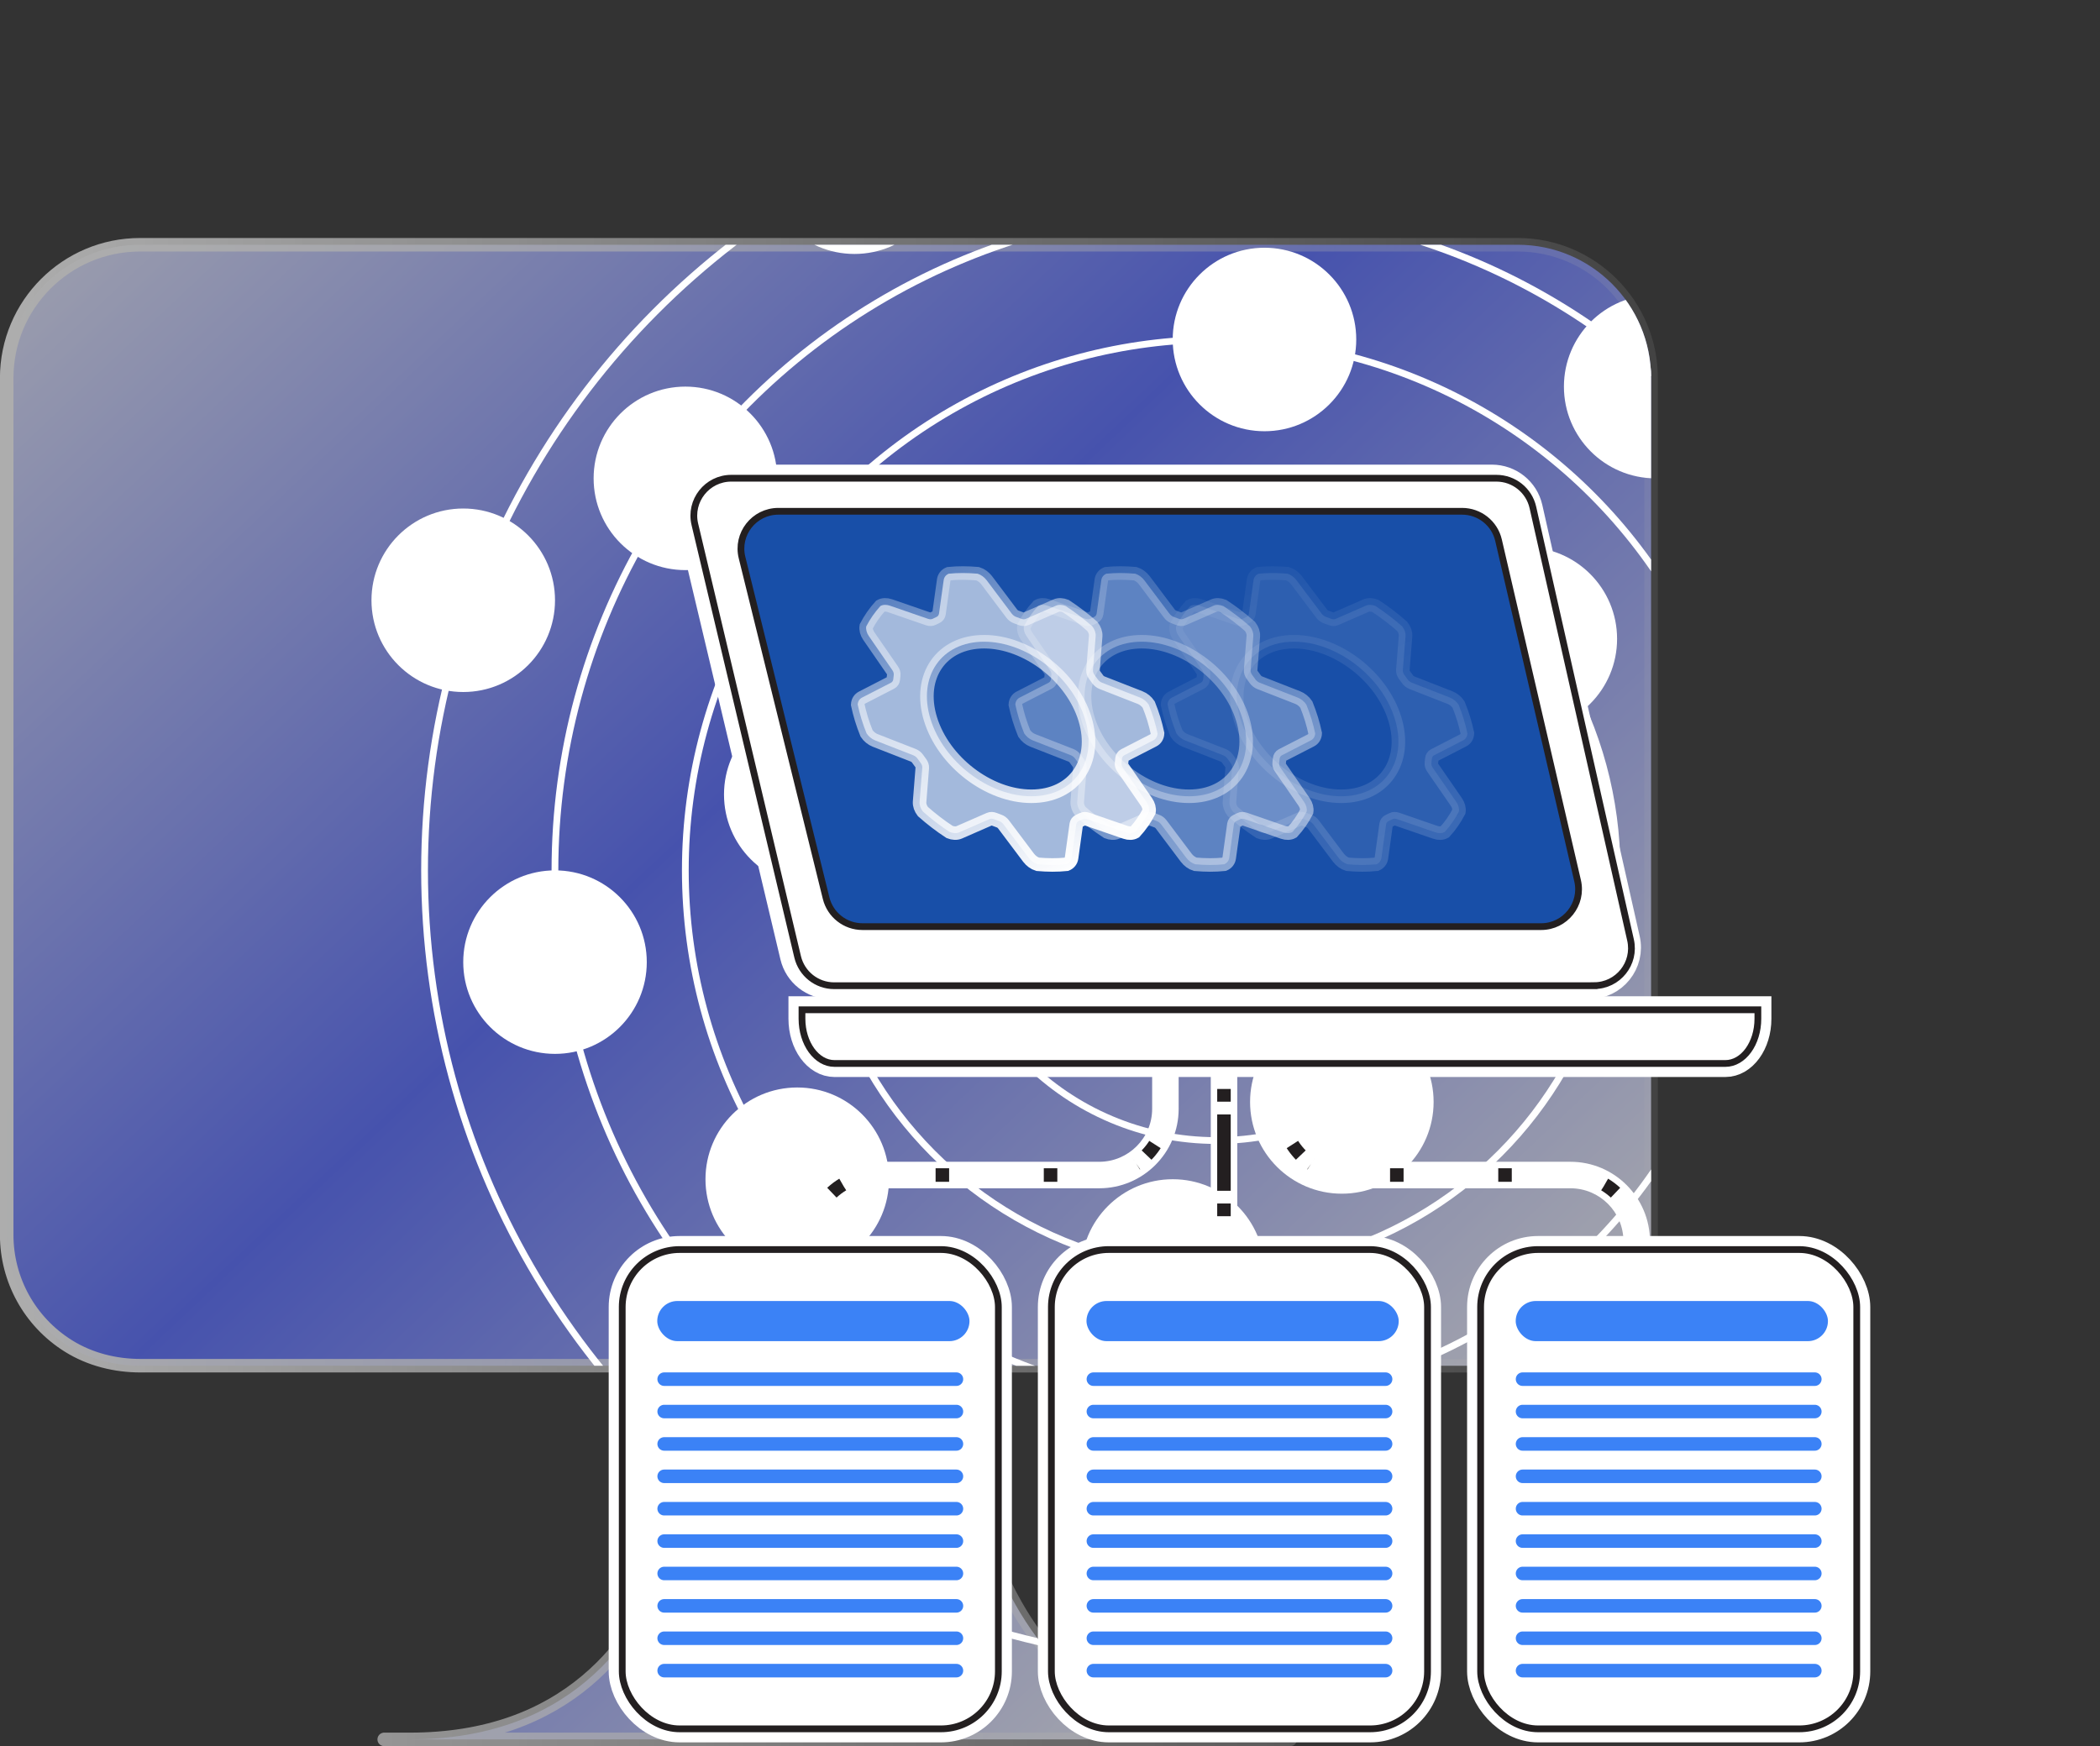 <?xml version="1.0" encoding="UTF-8"?>
<svg id="Layer_2" data-name="Layer 2" xmlns="http://www.w3.org/2000/svg" xmlns:xlink="http://www.w3.org/1999/xlink" viewBox="0 0 310.53 258.26">
  <rect x="0" y="0" width="310.53" height="258.26" fill="#333333" stroke="none"/>
  <defs>
    <style>
      .cls-1, .cls-2 {
        fill: #fff;
      }

      .cls-3 {
        fill: #3b82f6;
      }

      .cls-4, .cls-2, .cls-5, .cls-6, .cls-7, .cls-8, .cls-9, .cls-10 {
        stroke-miterlimit: 10;
      }

      .cls-4, .cls-5, .cls-6, .cls-7, .cls-11, .cls-8, .cls-9 {
        fill: none;
      }

      .cls-4, .cls-10 {
        stroke: #fff;
      }

      .cls-2, .cls-6, .cls-7, .cls-8, .cls-9 {
        stroke: #231f20;
      }

      .cls-12 {
        fill: url(#linear-gradient-7);
        stroke: url(#linear-gradient-8);
      }

      .cls-12, .cls-13, .cls-14, .cls-15 {
        isolation: isolate;
      }

      .cls-12, .cls-5, .cls-14, .cls-6, .cls-7, .cls-16, .cls-15, .cls-8, .cls-9 {
        stroke-width: 2px;
      }

      .cls-12, .cls-14, .cls-16, .cls-15 {
        fill-rule: evenodd;
      }

      .cls-12, .cls-14, .cls-15 {
        fill-opacity: .6;
      }

      .cls-13 {
        opacity: .6;
      }

      .cls-5 {
        stroke: #3b82f6;
        stroke-linecap: round;
      }

      .cls-14 {
        fill: url(#linear-gradient-5);
        opacity: .15;
        stroke: url(#linear-gradient-6);
      }

      .cls-6 {
        stroke-dasharray: 0 0 0 12 2 2;
      }

      .cls-16 {
        fill: url(#linear-gradient);
        stroke: url(#linear-gradient-2);
      }

      .cls-15 {
        fill: url(#linear-gradient-3);
        opacity: .5;
        stroke: url(#linear-gradient-4);
      }

      .cls-17 {
        clip-path: url(#clippath);
      }

      .cls-11 {
        clip-rule: evenodd;
      }

      .cls-8 {
        stroke-dasharray: 0 0 0 0 1.88 11.29 1.88 1.88;
      }

      .cls-9 {
        stroke-dasharray: 0 0 0 0 0 0 11.29 1.88 1.88 11.29 1.88 1.88;
      }

      .cls-10 {
        fill: #184fa8;
        stroke-width: 4px;
      }
    </style>
    <linearGradient id="linear-gradient" x1="27.4" y1="22.48" x2="221.69" y2="228.08" gradientUnits="userSpaceOnUse">
      <stop offset="0" stop-color="#dde1ff"/>
      <stop offset=".44" stop-color="#5468ff"/>
      <stop offset="1" stop-color="#fff"/>
    </linearGradient>
    <linearGradient id="linear-gradient-2" x1="0" y1="146.73" x2="245.17" y2="146.73" gradientUnits="userSpaceOnUse">
      <stop offset="0" stop-color="#fff"/>
      <stop offset="1" stop-color="#fff" stop-opacity=".13"/>
    </linearGradient>
    <clipPath id="clippath">
      <path class="cls-11" d="m103.45,201.99H20.81c-3.76,0-7.49-.92-10.68-2.91-5.77-3.6-9.14-9.84-9.14-16.43V55.93c0-10.9,8.83-19.73,19.73-19.73h203.7c10.9,0,19.73,8.83,19.73,19.73v126.25c0,3.76-.92,7.49-2.91,10.68-3.6,5.77-9.84,9.14-16.43,9.14h-83.11c-.24,0-1.04,55.26,42.83,55.26s-158.15,0-123.92,0c45.9,0,43.07-55.26,42.83-55.26Z"/>
    </clipPath>
    <linearGradient id="linear-gradient-3" x1="294.63" y1="124.03" x2="321.99" y2="95.08" gradientTransform="translate(-171.54) skewX(17)" gradientUnits="userSpaceOnUse">
      <stop offset="0" stop-color="#fff"/>
      <stop offset="1" stop-color="#fff"/>
    </linearGradient>
    <linearGradient id="linear-gradient-4" x1="319.18" y1="126.83" x2="300.37" y2="77.63" gradientTransform="translate(-171.54) skewX(17)" xlink:href="#linear-gradient-2"/>
    <linearGradient id="linear-gradient-5" x1="317.14" y1="124.03" x2="344.5" y2="95.08" xlink:href="#linear-gradient-3"/>
    <linearGradient id="linear-gradient-6" x1="341.7" y1="126.83" x2="322.89" y2="77.63" gradientTransform="translate(-171.54) skewX(17)" xlink:href="#linear-gradient-2"/>
    <linearGradient id="linear-gradient-7" x1="271.32" y1="124.03" x2="298.68" y2="95.08" xlink:href="#linear-gradient-3"/>
    <linearGradient id="linear-gradient-8" x1="295.88" y1="126.83" x2="277.07" y2="77.63" gradientTransform="translate(-171.54) skewX(17)" xlink:href="#linear-gradient-2"/>
  </defs>
  <g id="Layer_1-2" data-name="Layer 1">
    <g class="cls-13">
      <path class="cls-16" d="m103.45,201.99H20.81c-3.76,0-7.49-.92-10.68-2.91-5.77-3.6-9.14-9.84-9.14-16.43V55.93c0-10.9,8.83-19.73,19.73-19.73h203.7c10.9,0,19.73,8.83,19.73,19.73v126.25c0,3.76-.92,7.49-2.91,10.68-3.6,5.77-9.84,9.14-16.43,9.14h-83.11c-.24,0-1.04,55.26,42.83,55.26s-158.15,0-123.92,0c45.9,0,43.07-55.26,42.83-55.26Z"/>
    </g>
    <g class="cls-17">
      <g>
        <circle class="cls-4" cx="179.87" cy="128.73" r="117.09"/>
        <circle class="cls-4" cx="179.87" cy="128.73" r="97.81"/>
        <circle class="cls-4" cx="179.87" cy="128.73" r="78.53"/>
        <circle class="cls-4" cx="179.87" cy="128.73" r="59.24"/>
        <circle class="cls-4" cx="179.87" cy="128.73" r="39.96"/>
        <circle class="cls-1" cx="179.87" cy="128.73" r="20.68"/>
        <circle class="cls-1" cx="291.25" cy="84.32" r="13.57"/>
        <circle class="cls-1" cx="291.25" cy="84.32" r="13.57"/>
        <circle class="cls-1" cx="244.83" cy="57.18" r="13.57"/>
        <circle class="cls-1" cx="207.01" cy="13.57" r="13.57"/>
        <circle class="cls-1" cx="296.97" cy="160.84" r="13.57"/>
        <circle class="cls-1" cx="117.89" cy="174.41" r="13.57"/>
        <circle class="cls-1" cx="126.35" cy="23.99" r="13.57"/>
        <circle class="cls-1" cx="258.4" cy="128.73" r="13.57"/>
        <circle class="cls-1" cx="258.4" cy="182.26" r="13.57"/>
        <circle class="cls-1" cx="244.83" cy="226.54" r="13.57"/>
        <circle class="cls-1" cx="82.07" cy="142.3" r="13.57"/>
        <circle class="cls-1" cx="68.5" cy="88.78" r="13.57"/>
        <circle class="cls-1" cx="101.35" cy="70.75" r="13.57"/>
        <circle class="cls-1" cx="120.63" cy="117.51" r="13.57"/>
        <circle class="cls-1" cx="112.78" cy="223.06" r="13.57"/>
        <circle class="cls-1" cx="193.44" cy="226.54" r="13.57"/>
        <circle class="cls-1" cx="198.42" cy="162.98" r="13.57"/>
        <circle class="cls-1" cx="173.42" cy="187.98" r="13.57"/>
        <circle class="cls-1" cx="225.55" cy="94.49" r="13.57"/>
        <circle class="cls-1" cx="186.98" cy="50.21" r="13.57"/>
        <circle class="cls-1" cx="159.2" cy="94.49" r="13.57"/>
      </g>
    </g>
    <g>
      <rect class="cls-1" x="179.04" y="142.06" width="3.92" height="81.92"/>
      <g>
        <line class="cls-7" x1="180.99" y1="140.01" x2="180.99" y2="146.01"/>
        <line class="cls-8" x1="180.99" y1="147.89" x2="180.99" y2="163.89"/>
        <line class="cls-9" x1="180.99" y1="164.83" x2="180.99" y2="224.12"/>
        <line class="cls-7" x1="180.99" y1="225.07" x2="180.99" y2="231.07"/>
      </g>
      <path class="cls-1" d="m174.29,143.1v20.9c0,6.48-5.27,11.75-11.75,11.75h-32.87c-4.32,0-7.83,3.51-7.83,7.83v47.48h-3.92v-47.48c0-6.48,5.27-11.75,11.75-11.75h32.87c4.32,0,7.83-3.51,7.83-7.83v-20.9h3.92Z"/>
      <path class="cls-6" d="m172.33,141.57v22.43c0,5.41-4.38,9.79-9.79,9.79h-32.87c-5.41,0-9.79,4.38-9.79,9.79v47.48"/>
      <path class="cls-1" d="m243.98,183.58v47.48h-3.92v-47.48c0-4.32-3.51-7.83-7.83-7.83h-32.87c-6.48,0-11.75-5.27-11.75-11.75v-20.21h3.92v20.21c0,4.32,3.51,7.83,7.83,7.83h32.87c6.48,0,11.75,5.27,11.75,11.75Z"/>
      <path class="cls-6" d="m189.57,141.57v22.43c0,5.41,4.38,9.79,9.79,9.79h13.3s7.75,0,7.75,0h11.82c5.41,0,9.79,4.38,9.79,9.79v47.48"/>
      <g>
        <g>
          <rect class="cls-10" x="92.01" y="184.81" width="55.62" height="70.89" rx="8.5" ry="8.5"/>
          <rect class="cls-2" x="92.01" y="184.81" width="55.62" height="70.89" rx="8.5" ry="8.5"/>
        </g>
        <line class="cls-5" x1="98.21" y1="203.98" x2="141.43" y2="203.98"/>
        <line class="cls-5" x1="98.21" y1="213.56" x2="141.43" y2="213.56"/>
        <line class="cls-5" x1="98.21" y1="208.77" x2="141.43" y2="208.77"/>
        <line class="cls-5" x1="98.21" y1="218.35" x2="141.43" y2="218.35"/>
        <line class="cls-5" x1="98.21" y1="223.14" x2="141.43" y2="223.14"/>
        <line class="cls-5" x1="98.21" y1="232.72" x2="141.43" y2="232.72"/>
        <line class="cls-5" x1="98.21" y1="227.93" x2="141.43" y2="227.93"/>
        <line class="cls-5" x1="98.21" y1="237.51" x2="141.43" y2="237.51"/>
        <line class="cls-5" x1="98.21" y1="242.3" x2="141.43" y2="242.3"/>
        <line class="cls-5" x1="98.21" y1="247.09" x2="141.43" y2="247.09"/>
        <rect class="cls-3" x="97.19" y="192.42" width="46.17" height="5.94" rx="2.97" ry="2.97"/>
      </g>
      <g>
        <g>
          <rect class="cls-10" x="155.47" y="184.81" width="55.62" height="70.89" rx="8.5" ry="8.5"/>
          <rect class="cls-2" x="155.47" y="184.81" width="55.62" height="70.89" rx="8.5" ry="8.5"/>
        </g>
        <line class="cls-5" x1="161.68" y1="203.98" x2="204.89" y2="203.98"/>
        <line class="cls-5" x1="161.68" y1="213.56" x2="204.89" y2="213.56"/>
        <line class="cls-5" x1="161.68" y1="208.77" x2="204.89" y2="208.77"/>
        <line class="cls-5" x1="161.68" y1="218.35" x2="204.89" y2="218.35"/>
        <line class="cls-5" x1="161.68" y1="223.14" x2="204.89" y2="223.14"/>
        <line class="cls-5" x1="161.68" y1="232.72" x2="204.89" y2="232.72"/>
        <line class="cls-5" x1="161.68" y1="227.93" x2="204.89" y2="227.93"/>
        <line class="cls-5" x1="161.68" y1="237.51" x2="204.89" y2="237.51"/>
        <line class="cls-5" x1="161.68" y1="242.3" x2="204.89" y2="242.3"/>
        <line class="cls-5" x1="161.68" y1="247.09" x2="204.89" y2="247.09"/>
        <rect class="cls-3" x="160.66" y="192.42" width="46.17" height="5.94" rx="2.97" ry="2.97"/>
      </g>
      <g>
        <g>
          <rect class="cls-10" x="218.94" y="184.81" width="55.62" height="70.89" rx="8.5" ry="8.5"/>
          <rect class="cls-2" x="218.94" y="184.81" width="55.62" height="70.89" rx="8.5" ry="8.5"/>
        </g>
        <line class="cls-5" x1="225.14" y1="203.98" x2="268.36" y2="203.98"/>
        <line class="cls-5" x1="225.14" y1="213.56" x2="268.36" y2="213.56"/>
        <line class="cls-5" x1="225.14" y1="208.77" x2="268.36" y2="208.77"/>
        <line class="cls-5" x1="225.14" y1="218.35" x2="268.36" y2="218.35"/>
        <line class="cls-5" x1="225.14" y1="223.14" x2="268.36" y2="223.14"/>
        <line class="cls-5" x1="225.14" y1="232.72" x2="268.36" y2="232.72"/>
        <line class="cls-5" x1="225.14" y1="227.93" x2="268.36" y2="227.93"/>
        <line class="cls-5" x1="225.14" y1="237.51" x2="268.36" y2="237.51"/>
        <line class="cls-5" x1="225.14" y1="242.3" x2="268.36" y2="242.3"/>
        <line class="cls-5" x1="225.14" y1="247.09" x2="268.36" y2="247.09"/>
        <rect class="cls-3" x="224.13" y="192.42" width="46.17" height="5.94" rx="2.97" ry="2.97"/>
      </g>
      <g>
        <path class="cls-10" d="m118.59,149.35v1.32c0,3.65,2.15,6.62,4.81,6.62h131.73c2.66,0,4.81-2.96,4.81-6.62v-1.32H118.59Z"/>
        <path class="cls-10" d="m235,145.77h-112.17c-2.61,0-4.88-1.79-5.48-4.33l-15.15-63.78c-.84-3.54,1.84-6.94,5.48-6.94h112.93c2.63,0,4.92,1.82,5.5,4.39l14.4,63.78c.8,3.52-1.88,6.87-5.5,6.87Z"/>
        <path class="cls-2" d="m235.71,145.79h-112.37c-2.56,0-4.79-1.76-5.39-4.26l-15.2-63.98c-.83-3.48,1.81-6.82,5.39-6.82h113.13c2.59,0,4.83,1.79,5.4,4.32l14.44,63.98c.78,3.46-1.85,6.75-5.4,6.75Zm-19.52-70.17h-101.09c-3.59,0-6.24,3.37-5.37,6.86l12.43,50.36c.61,2.47,2.83,4.21,5.37,4.21h100.36c3.56,0,6.2-3.32,5.39-6.79l-11.69-50.36c-.58-2.51-2.82-4.28-5.39-4.28Z"/>
        <path class="cls-2" d="m118.59,149.35v1.32c0,3.65,2.15,6.62,4.81,6.62h131.73c2.66,0,4.81-2.96,4.81-6.62v-1.32H118.59Z"/>
        <path class="cls-15" d="m193.93,106.34c.22.72.4,1.43.55,2.13-.02.46-.25.84-.65,1.04l-4.28,2.2c-.19.1-.31.29-.33.51-.02.21-.04.42-.07.62-.03.22.04.48.2.71l3.49,5.06c.32.47.45.98.38,1.42-.57,1.1-1.27,2.12-2.1,3.02-.37.21-.88.23-1.4.05l-5.65-1.95c-.26-.09-.51-.08-.7.02-.18.09-.36.18-.54.26-.2.09-.33.26-.37.48l-.69,4.95c-.06.46-.34.8-.75.97-.68.07-1.38.1-2.1.1s-1.44-.04-2.17-.1c-.51-.16-.99-.51-1.34-.97l-3.72-4.95c-.17-.22-.41-.4-.66-.48-.23-.08-.47-.17-.7-.26-.25-.1-.51-.11-.71-.02l-4.46,1.95c-.41.18-.93.15-1.43-.05-.68-.44-1.34-.91-1.98-1.4l-.09-.07c-.64-.49-1.27-1.01-1.88-1.55-.34-.44-.52-.95-.49-1.42l.4-5.06c.02-.23-.07-.48-.24-.71-.15-.21-.3-.41-.45-.62-.16-.23-.39-.41-.64-.51l-5.63-2.2c-.52-.2-.98-.59-1.28-1.04-.28-.7-.54-1.41-.76-2.13s-.4-1.43-.55-2.13c.02-.46.25-.84.65-1.04l4.28-2.2c.19-.1.31-.29.33-.51.02-.21.04-.42.07-.62.03-.22-.04-.48-.2-.71l-3.49-5.06c-.32-.47-.45-.98-.38-1.42.28-.54.59-1.06.93-1.55l.05-.07c.34-.49.72-.96,1.12-1.4.37-.21.88-.23,1.4-.05l5.65,1.95c.26.09.51.08.7-.02.18-.09.36-.18.54-.26.2-.09.33-.26.37-.48l.69-4.95c.06-.46.34-.8.75-.97.68-.07,1.38-.1,2.1-.1s1.44.04,2.17.1c.51.16.99.51,1.34.97l3.72,4.95c.17.22.41.4.66.48.23.08.47.17.7.26.25.1.51.11.71.02l4.46-1.95c.41-.18.93-.15,1.43.05,1.38.91,2.71,1.92,3.95,3.02.34.44.52.95.49,1.42l-.4,5.06c-.02.23.07.48.24.71.15.21.3.41.45.62.16.23.39.41.64.51l5.63,2.2c.52.2.98.59,1.28,1.04.28.7.54,1.41.76,2.13h0Zm-25.1-11.43c-6.31,0-9.86,5.12-7.93,11.43s8.61,11.43,14.92,11.43,9.86-5.12,7.93-11.43-8.61-11.43-14.92-11.43Z"/>
        <path class="cls-14" d="m216.44,106.34c.22.72.4,1.43.55,2.13-.02.46-.25.84-.65,1.04l-4.28,2.2c-.19.1-.31.29-.33.51-.02.21-.04.42-.07.62-.03.22.04.48.2.71l3.49,5.06c.32.47.45.98.38,1.42-.57,1.1-1.27,2.12-2.1,3.02-.37.21-.88.23-1.4.05l-5.65-1.95c-.26-.09-.51-.08-.7.02-.18.09-.36.18-.54.26-.2.09-.33.26-.37.48l-.69,4.95c-.06.46-.34.8-.75.97-.68.07-1.38.1-2.1.1s-1.44-.04-2.17-.1c-.51-.16-.99-.51-1.34-.97l-3.72-4.95c-.17-.22-.41-.4-.66-.48-.23-.08-.47-.17-.7-.26-.25-.1-.51-.11-.71-.02l-4.46,1.95c-.41.18-.93.15-1.43-.05-.68-.44-1.34-.91-1.98-1.4l-.09-.07c-.64-.49-1.27-1.01-1.88-1.55-.34-.44-.52-.95-.49-1.42l.4-5.06c.02-.23-.07-.48-.24-.71-.15-.21-.3-.41-.45-.62-.16-.23-.39-.41-.64-.51l-5.63-2.2c-.52-.2-.98-.59-1.28-1.04-.28-.7-.54-1.41-.76-2.13s-.4-1.43-.55-2.13c.02-.46.25-.84.65-1.04l4.28-2.2c.19-.1.31-.29.33-.51.02-.21.04-.42.07-.62.03-.22-.04-.48-.2-.71l-3.49-5.06c-.32-.47-.45-.98-.38-1.42.28-.54.59-1.06.93-1.55l.05-.07c.34-.49.72-.96,1.12-1.4.37-.21.88-.23,1.4-.05l5.65,1.95c.26.09.51.08.7-.02.18-.09.36-.18.54-.26.2-.09.33-.26.37-.48l.69-4.95c.06-.46.34-.8.75-.97.68-.07,1.38-.1,2.1-.1s1.44.04,2.17.1c.51.16.99.51,1.34.97l3.72,4.95c.17.22.41.4.66.48.23.08.47.17.7.26.25.1.51.11.71.02l4.46-1.95c.41-.18.93-.15,1.43.05,1.38.91,2.71,1.92,3.95,3.02.34.44.52.95.49,1.42l-.4,5.06c-.02.23.07.48.24.71.15.21.3.41.45.62.16.23.39.41.64.51l5.63,2.2c.52.2.98.59,1.28,1.04.28.7.54,1.41.76,2.13h0Zm-25.1-11.43c-6.31,0-9.86,5.12-7.93,11.43s8.61,11.43,14.92,11.43,9.86-5.12,7.93-11.43-8.61-11.43-14.92-11.43Z"/>
        <path class="cls-12" d="m170.62,106.34c.22.72.4,1.43.55,2.13-.02.46-.25.84-.65,1.04l-4.28,2.2c-.19.1-.31.29-.33.51-.02.21-.04.42-.07.62-.03.22.04.48.2.71l3.49,5.06c.32.47.45.98.38,1.42-.57,1.1-1.27,2.12-2.1,3.02-.37.21-.88.23-1.4.05l-5.65-1.95c-.26-.09-.51-.08-.7.02-.18.09-.36.18-.54.26-.2.09-.33.26-.37.48l-.69,4.95c-.06.46-.34.8-.75.97-.68.07-1.38.1-2.1.1s-1.44-.04-2.17-.1c-.51-.16-.99-.51-1.34-.97l-3.72-4.95c-.17-.22-.41-.4-.66-.48-.23-.08-.47-.17-.7-.26-.25-.1-.51-.11-.71-.02l-4.46,1.95c-.41.18-.93.15-1.43-.05-.68-.44-1.34-.91-1.98-1.4l-.09-.07c-.64-.49-1.27-1.01-1.88-1.55-.34-.44-.52-.95-.49-1.42l.4-5.06c.02-.23-.07-.48-.24-.71-.15-.21-.3-.41-.45-.62-.16-.23-.39-.41-.64-.51l-5.63-2.2c-.52-.2-.98-.59-1.28-1.04-.28-.7-.54-1.41-.76-2.13s-.4-1.43-.55-2.13c.02-.46.25-.84.65-1.04l4.28-2.2c.19-.1.31-.29.33-.51.02-.21.04-.42.07-.62.03-.22-.04-.48-.2-.71l-3.49-5.06c-.32-.47-.45-.98-.38-1.42.28-.54.59-1.06.93-1.55l.05-.07c.34-.49.72-.96,1.12-1.4.37-.21.88-.23,1.4-.05l5.65,1.95c.26.09.51.08.7-.02.18-.09.36-.18.54-.26.2-.09.33-.26.37-.48l.69-4.95c.06-.46.34-.8.75-.97.68-.07,1.38-.1,2.1-.1s1.44.04,2.17.1c.51.16.99.51,1.34.97l3.72,4.95c.17.22.41.4.66.48.23.08.47.17.7.26.25.1.51.11.71.02l4.46-1.95c.41-.18.93-.15,1.43.05,1.38.91,2.71,1.92,3.95,3.02.34.44.52.95.49,1.42l-.4,5.06c-.02.23.07.48.24.71.15.21.3.41.45.62.16.23.39.41.64.51l5.63,2.2c.52.2.98.59,1.28,1.04.28.7.54,1.41.76,2.13h0Zm-25.1-11.43c-6.31,0-9.86,5.12-7.93,11.43s8.61,11.43,14.92,11.43,9.86-5.12,7.93-11.43c-1.93-6.31-8.61-11.43-14.92-11.43Z"/>
      </g>
    </g>
  </g>
</svg>